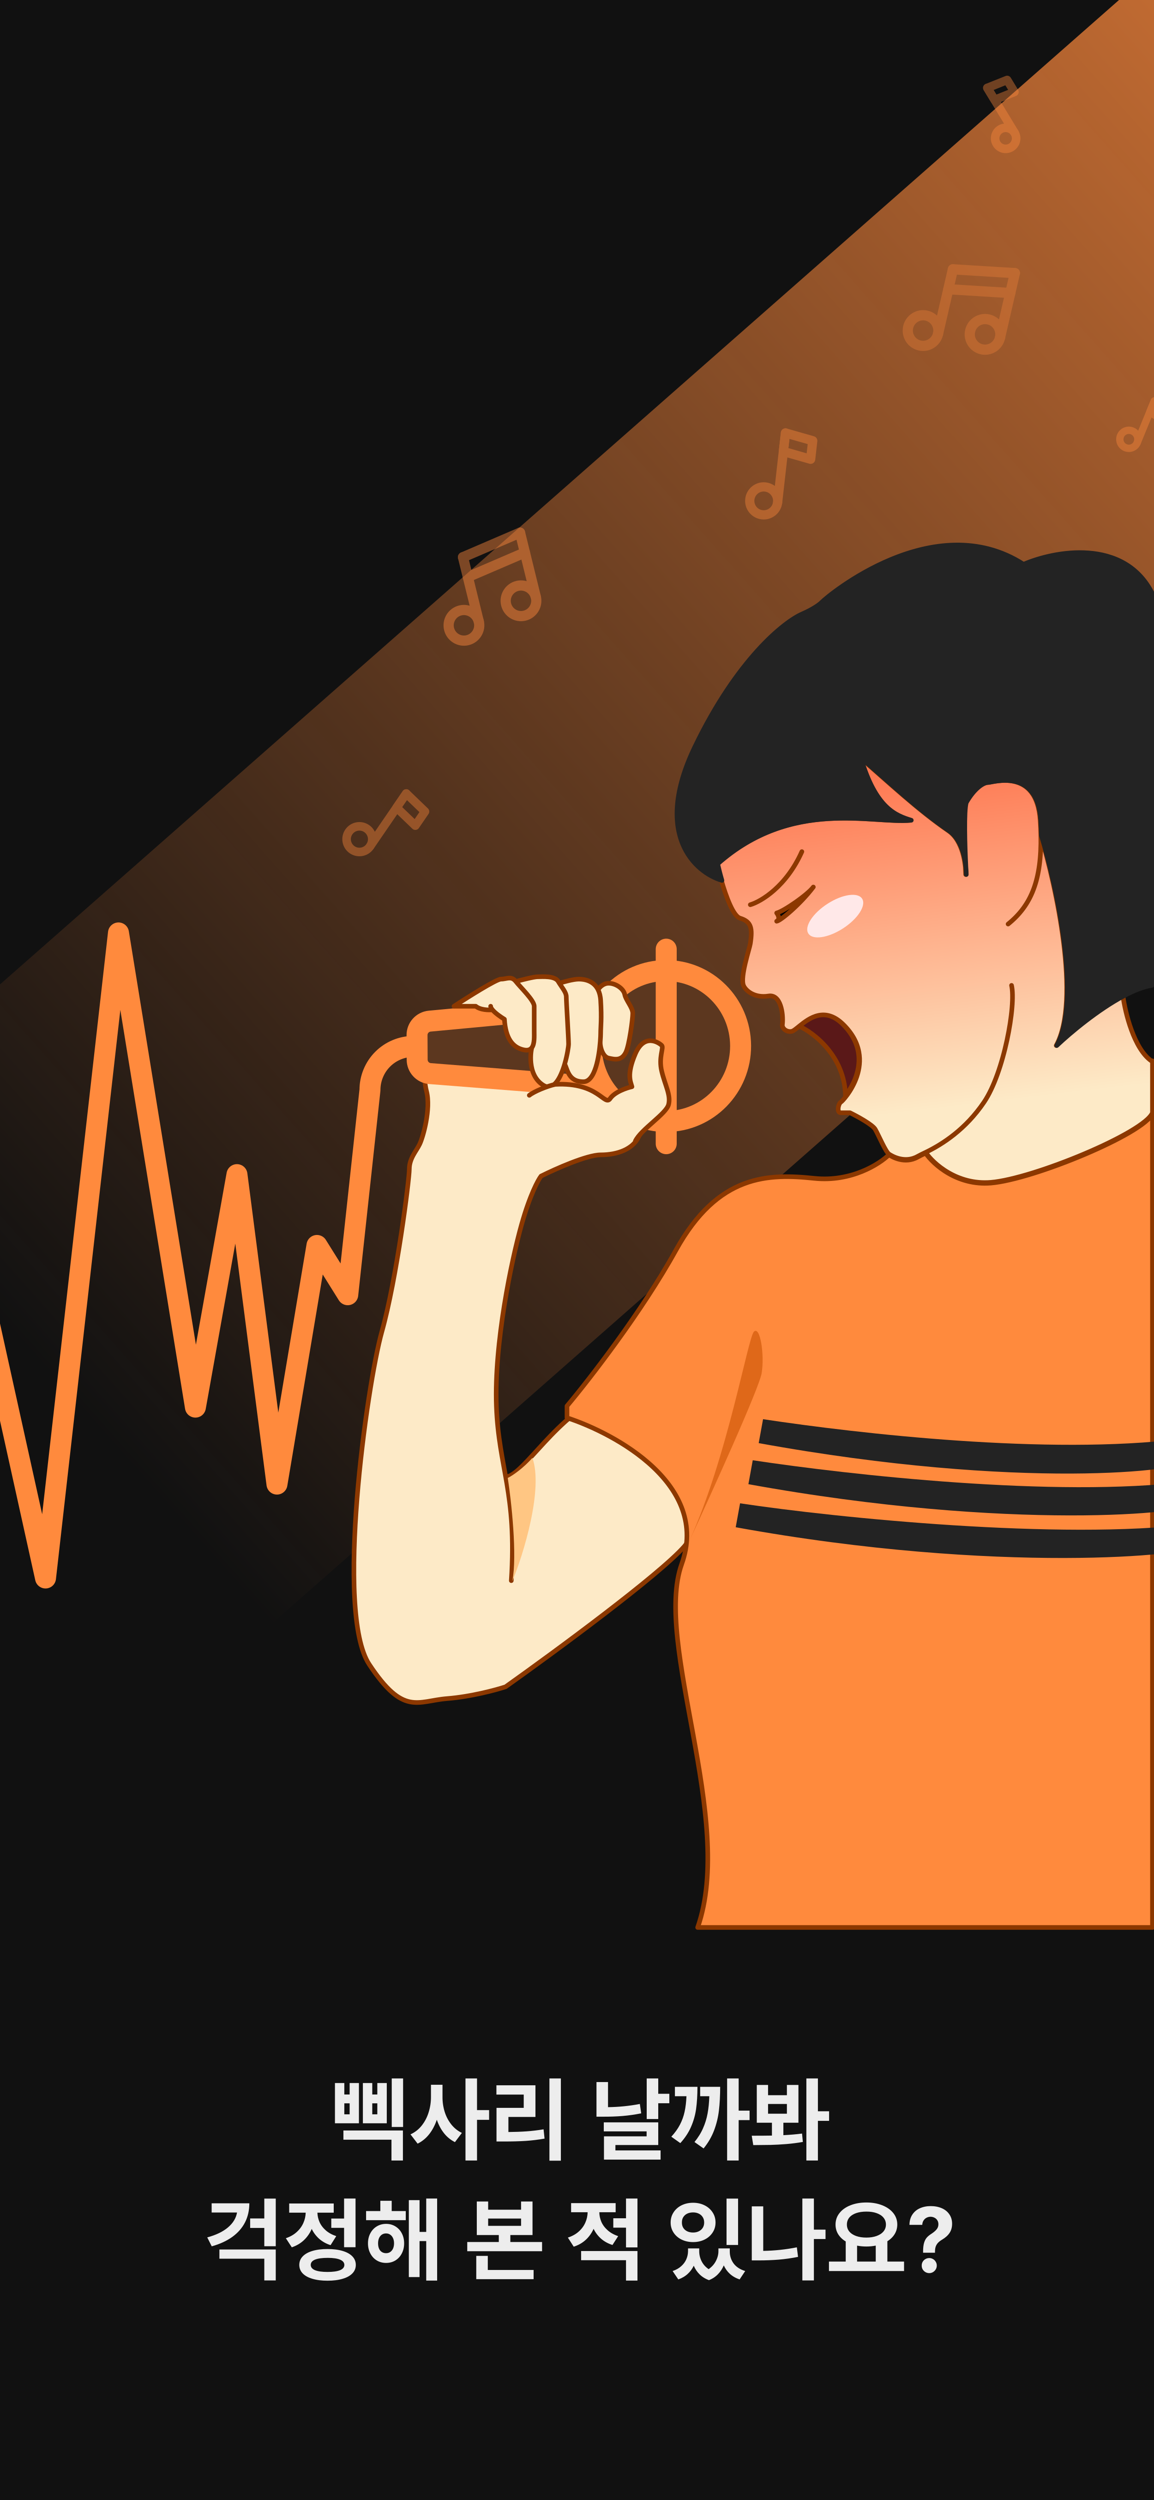 <svg width="375" height="812" viewBox="0 0 375 812" fill="none" xmlns="http://www.w3.org/2000/svg">
<g clip-path="url(#clip0_216_579)">
<rect width="375" height="812" fill="#111111"/>
<path d="M0 319.722L375 -10V275.279L0 605V319.722Z" fill="url(#paint0_linear_216_579)"/>
<g opacity="0.45">
<circle cx="150.761" cy="203.088" r="4.975" transform="rotate(-13.79 150.761 203.088)" stroke="#FF8A3D" stroke-width="3.317" stroke-linecap="round" stroke-linejoin="round"/>
<path d="M155.593 201.902L150.454 180.965" stroke="#FF8A3D" stroke-width="3.317" stroke-linecap="round" stroke-linejoin="round"/>
<path d="M168.99 173L150.454 180.965" stroke="#FF8A3D" stroke-width="3.317" stroke-linecap="round"/>
<path d="M170.571 179.442L152.035 187.407" stroke="#FF8A3D" stroke-width="3.317" stroke-linecap="round"/>
<circle cx="169.298" cy="195.123" r="4.975" transform="rotate(-13.79 169.298 195.123)" stroke="#FF8A3D" stroke-width="3.317" stroke-linecap="round" stroke-linejoin="round"/>
<path d="M174.129 193.937L168.99 173" stroke="#FF8A3D" stroke-width="3.317" stroke-linecap="round" stroke-linejoin="round"/>
</g>
<g opacity="0.3">
<circle cx="299.965" cy="107.357" r="4.975" transform="rotate(12.977 299.965 107.357)" stroke="#FF8A3D" stroke-width="3.317" stroke-linecap="round" stroke-linejoin="round"/>
<path d="M304.813 108.474L309.655 87.466" stroke="#FF8A3D" stroke-width="3.317" stroke-linecap="round" stroke-linejoin="round"/>
<path d="M329.792 88.703L309.655 87.467" stroke="#FF8A3D" stroke-width="3.317" stroke-linecap="round"/>
<path d="M328.302 95.167L308.165 93.93" stroke="#FF8A3D" stroke-width="3.317" stroke-linecap="round"/>
<circle cx="320.102" cy="108.594" r="4.975" transform="rotate(12.977 320.102 108.594)" stroke="#FF8A3D" stroke-width="3.317" stroke-linecap="round" stroke-linejoin="round"/>
<path d="M324.95 109.711L329.792 88.703" stroke="#FF8A3D" stroke-width="3.317" stroke-linecap="round" stroke-linejoin="round"/>
</g>
<g opacity="0.4">
<circle cx="116.794" cy="272.544" r="4.168" transform="rotate(34.434 116.794 272.544)" stroke="#FF8A3D" stroke-width="2.779" stroke-linecap="round" stroke-linejoin="round"/>
<path d="M120.232 274.901L132.015 257.713" stroke="#FF8A3D" stroke-width="2.779" stroke-linecap="round" stroke-linejoin="round"/>
<path d="M132.015 257.713L138.105 263.573L134.963 268.156L128.873 262.297L132.015 257.713Z" stroke="#FF8A3D" stroke-width="2.779" stroke-linecap="round" stroke-linejoin="round"/>
</g>
<g opacity="0.4">
<circle cx="248.176" cy="162.674" r="4.543" transform="rotate(6.454 248.176 162.674)" stroke="#FF8A3D" stroke-width="3" stroke-linecap="round" stroke-linejoin="round"/>
<path d="M252.691 163.185L255.244 140.614" stroke="#FF8A3D" stroke-width="3" stroke-linecap="round" stroke-linejoin="round"/>
<path d="M255.244 140.614L264.102 143.14L263.421 149.159L254.563 146.633L255.244 140.614Z" stroke="#FF8A3D" stroke-width="3" stroke-linecap="round" stroke-linejoin="round"/>
</g>
<g opacity="0.4">
<circle cx="326.793" cy="44.93" r="3.418" transform="rotate(-31.272 326.793 44.93)" stroke="#FF8A3D" stroke-width="2.779" stroke-linecap="round" stroke-linejoin="round"/>
<path d="M329.714 43.156L320.843 28.549" stroke="#FF8A3D" stroke-width="2.779" stroke-linecap="round" stroke-linejoin="round"/>
<path d="M320.843 28.549L327.277 25.974L329.643 29.869L323.209 32.444L320.843 28.549Z" stroke="#FF8A3D" stroke-width="2.779" stroke-linecap="round" stroke-linejoin="round"/>
</g>
<g opacity="0.4">
<circle cx="366.826" cy="142.678" r="2.932" transform="rotate(22.312 366.826 142.678)" stroke="#FF8A3D" stroke-width="2.384" stroke-linecap="round" stroke-linejoin="round"/>
<path d="M369.539 143.791L375.106 130.227" stroke="#FF8A3D" stroke-width="2.384" stroke-linecap="round" stroke-linejoin="round"/>
<path d="M375.106 130.227L380.161 133.358L378.676 136.975L373.622 133.844L375.106 130.227Z" stroke="#FF8A3D" stroke-width="2.384" stroke-linecap="round" stroke-linejoin="round"/>
</g>
<path d="M130.99 690.797H127.299V675.035H130.99V690.797ZM108.842 676.529H111.889V680.25H113.617V676.529H116.635V689.596H108.842V676.529ZM111.596 691.939H130.932V701.695H127.211V694.928H111.596V691.939ZM113.617 686.695V683.121H111.889V686.695H113.617ZM117.924 676.529H120.971V680.25H122.611V676.529H125.688V689.596H117.924V676.529ZM122.611 686.695V683.121H120.971V686.695H122.611ZM143.793 681.07C143.783 682.701 144.013 684.283 144.481 685.816C144.95 687.34 145.658 688.707 146.605 689.918C147.553 691.129 148.715 692.066 150.092 692.73L147.836 695.719C146.449 695.025 145.263 694.059 144.276 692.818C143.29 691.568 142.514 690.113 141.947 688.453C141.342 690.24 140.517 691.803 139.472 693.141C138.427 694.469 137.172 695.494 135.707 696.217L133.393 693.199C134.848 692.535 136.073 691.573 137.069 690.313C138.065 689.044 138.808 687.613 139.296 686.021C139.794 684.42 140.043 682.77 140.043 681.07V677.086H143.793V681.07ZM151.264 675.035H155.014V685.318H158.939V688.482H155.014V701.695H151.264V675.035ZM182.26 701.754H178.539V675.035H182.26V701.754ZM161.312 677.262H173.998V687.545H165.209V692.438C167.357 692.418 169.33 692.345 171.127 692.218C172.924 692.091 174.76 691.871 176.635 691.559L176.957 694.576C174.906 694.938 172.86 695.187 170.819 695.323C168.778 695.45 166.42 695.514 163.744 695.514H161.342V684.586H170.189V680.279H161.312V677.262ZM213.9 680.016H217.504V683.092H213.9V688.219H210.15V675.035H213.9V680.016ZM193.832 676.207H197.582V684.366C201.107 684.317 204.555 683.971 207.924 683.326L208.363 686.373C206.312 686.783 204.281 687.071 202.27 687.237C200.258 687.394 198.207 687.467 196.117 687.457H193.832V676.207ZM196.205 689.303H213.9V696.656H199.984V698.414H214.662V701.402H196.264V693.844H210.121V692.232H196.205V689.303ZM240.033 685.494H243.578V688.57H240.033V701.695H236.283V675.035H240.033V685.494ZM218.148 693.961C219.33 692.682 220.268 691.373 220.961 690.035C221.654 688.697 222.157 687.296 222.47 685.831C222.792 684.356 222.992 682.682 223.07 680.807H219.32V677.76H226.645C226.635 680.484 226.488 682.867 226.205 684.908C225.922 686.939 225.375 688.883 224.564 690.738C223.764 692.594 222.602 694.361 221.078 696.041L218.148 693.961ZM225.678 695.689C226.85 694.254 227.772 692.77 228.446 691.236C229.13 689.703 229.623 688.106 229.926 686.446C230.238 684.776 230.429 682.896 230.497 680.807H227.523V677.76H234.027C234.018 680.65 233.881 683.209 233.617 685.436C233.363 687.652 232.841 689.806 232.05 691.896C231.269 693.976 230.131 695.934 228.637 697.77L225.678 695.689ZM249.584 680.484H255.707V677.145H259.457V689.42H254.564V693.463C256.869 693.346 258.891 693.17 260.629 692.936L260.893 695.66C259.174 695.963 257.387 696.192 255.531 696.349C253.676 696.495 251.952 696.588 250.36 696.627C248.778 696.656 246.918 696.676 244.779 696.686L244.281 693.639C247.084 693.639 249.271 693.624 250.844 693.595V689.42H245.922V677.145H249.584V680.484ZM255.707 686.49V683.326H249.584V686.49H255.707ZM262.035 675.035H265.785V685.699H269.418V688.805H265.785V701.695H262.035V675.035ZM81.024 715.588C81.024 717.893 80.551 719.968 79.603 721.813C78.656 723.649 77.269 725.222 75.443 726.53C73.627 727.829 71.415 728.84 68.808 729.562L67.343 726.662C70.204 725.891 72.455 724.807 74.096 723.41C75.736 722.014 76.713 720.402 77.025 718.576H68.778V715.588H81.024ZM71.298 730.588H89.608V740.637H85.888V733.576H71.298V730.588ZM81.288 720.51H85.888V714.064H89.608V729.533H85.888V723.586H81.288V720.51ZM115.536 729.855H111.815V723.557H107.655V720.539H111.815V714.035H115.536V729.855ZM92.89 726.926C94.286 726.457 95.463 725.788 96.42 724.919C97.377 724.05 98.095 723.073 98.573 721.989C99.052 720.905 99.306 719.787 99.335 718.635H93.974V715.646H108.446V718.635H103.144C103.173 719.709 103.412 720.744 103.861 721.74C104.311 722.727 104.989 723.615 105.897 724.406C106.815 725.197 107.938 725.812 109.267 726.252L107.421 729.182C105.995 728.723 104.765 728.039 103.729 727.131C102.704 726.213 101.894 725.139 101.298 723.908C100.692 725.305 99.848 726.521 98.764 727.556C97.68 728.581 96.366 729.357 94.823 729.885L92.89 726.926ZM97.255 735.598C97.255 734.533 97.621 733.615 98.353 732.844C99.096 732.062 100.155 731.467 101.532 731.057C102.909 730.646 104.54 730.441 106.425 730.441C108.319 730.441 109.955 730.646 111.332 731.057C112.709 731.467 113.769 732.058 114.511 732.829C115.253 733.601 115.624 734.523 115.624 735.598C115.624 736.672 115.253 737.59 114.511 738.352C113.769 739.123 112.709 739.709 111.332 740.109C109.955 740.52 108.319 740.725 106.425 740.725C104.54 740.725 102.909 740.52 101.532 740.109C100.155 739.709 99.096 739.123 98.353 738.352C97.621 737.58 97.255 736.662 97.255 735.598ZM100.976 735.598C100.976 736.35 101.439 736.921 102.367 737.312C103.295 737.692 104.647 737.883 106.425 737.883C108.212 737.883 109.569 737.692 110.497 737.312C111.425 736.931 111.894 736.359 111.903 735.598C111.894 734.846 111.43 734.279 110.512 733.898C109.604 733.508 108.275 733.312 106.527 733.312C102.826 733.312 100.976 734.074 100.976 735.598ZM131.854 721.066H118.964V718.107H123.593V714.768H127.284V718.107H131.854V721.066ZM119.579 728.596C119.579 727.375 119.833 726.286 120.341 725.329C120.849 724.372 121.547 723.625 122.436 723.088C123.334 722.541 124.345 722.268 125.468 722.268C126.591 722.268 127.597 722.541 128.485 723.088C129.374 723.625 130.067 724.372 130.565 725.329C131.073 726.286 131.327 727.375 131.327 728.596C131.327 729.816 131.073 730.91 130.565 731.877C130.067 732.844 129.374 733.601 128.485 734.147C127.597 734.685 126.591 734.953 125.468 734.953C124.345 734.953 123.334 734.685 122.436 734.147C121.547 733.601 120.849 732.844 120.341 731.877C119.833 730.91 119.579 729.816 119.579 728.596ZM122.86 728.596C122.86 729.602 123.095 730.388 123.563 730.954C124.042 731.511 124.677 731.789 125.468 731.789C126.229 731.789 126.845 731.506 127.313 730.939C127.792 730.373 128.036 729.592 128.046 728.596C128.046 727.941 127.934 727.37 127.709 726.882C127.484 726.394 127.177 726.022 126.786 725.769C126.405 725.505 125.966 725.373 125.468 725.373C124.687 725.373 124.057 725.661 123.578 726.237C123.1 726.813 122.86 727.6 122.86 728.596ZM132.851 714.562H136.337V724.875H138.505V714.035H142.05V740.695H138.505V727.863H136.337V739.553H132.851V714.562ZM158.632 717.668H169.325V715.002H173.046V725.9H165.839V728.156H176.151V731.145H151.835V728.156H162.089V725.9H154.94V715.002H158.632V717.668ZM154.765 732.668H158.515V737.238H173.397V740.227H154.765V732.668ZM169.325 722.912V720.539H158.632V722.912H169.325ZM200.058 718.488H194.755C194.765 719.572 194.989 720.622 195.429 721.638C195.878 722.644 196.562 723.552 197.479 724.362C198.397 725.173 199.53 725.803 200.878 726.252L199.032 729.123C197.606 728.674 196.376 728 195.341 727.102C194.306 726.193 193.49 725.119 192.895 723.879C192.279 725.256 191.43 726.447 190.346 727.453C189.262 728.449 187.958 729.191 186.435 729.68L184.53 726.721C185.937 726.271 187.118 725.617 188.075 724.758C189.032 723.898 189.745 722.927 190.214 721.843C190.692 720.749 190.937 719.631 190.946 718.488H185.585V715.529H200.058V718.488ZM188.837 731.086H207.147V740.695H203.427V734.074H188.837V731.086ZM199.296 720.451H203.427V714.035H207.147V729.914H203.427V723.498H199.296V720.451ZM227.216 731.145C227.216 732.277 227.47 733.356 227.978 734.382C228.485 735.407 229.252 736.271 230.277 736.975C231.332 736.232 232.123 735.339 232.65 734.294C233.188 733.249 233.456 732.199 233.456 731.145V730.236H237.147V731.145C237.128 732.619 237.533 733.933 238.363 735.085C239.193 736.228 240.458 737.062 242.157 737.59L240.341 740.314C239.101 739.895 238.051 739.294 237.191 738.513C236.342 737.741 235.678 736.823 235.199 735.759C234.74 736.843 234.105 737.8 233.295 738.63C232.494 739.46 231.522 740.1 230.38 740.549C229.179 740.109 228.168 739.484 227.348 738.674C226.527 737.873 225.893 736.936 225.443 735.861C224.955 736.887 224.291 737.78 223.451 738.542C222.611 739.304 221.601 739.895 220.419 740.314L218.573 737.59C219.696 737.209 220.629 736.682 221.371 736.008C222.123 735.334 222.675 734.582 223.026 733.752C223.388 732.912 223.573 732.043 223.583 731.145V730.236H227.216V731.145ZM217.929 721.828C217.929 720.588 218.246 719.484 218.881 718.518C219.516 717.541 220.385 716.779 221.488 716.232C222.602 715.686 223.847 715.412 225.224 715.412C226.591 715.412 227.826 715.686 228.93 716.232C230.043 716.779 230.917 717.541 231.552 718.518C232.196 719.484 232.519 720.588 232.519 721.828C232.519 723.049 232.196 724.143 231.552 725.109C230.917 726.076 230.043 726.833 228.93 727.38C227.826 727.917 226.591 728.186 225.224 728.186C223.856 728.186 222.616 727.917 221.503 727.38C220.39 726.833 219.516 726.076 218.881 725.109C218.246 724.143 217.929 723.049 217.929 721.828ZM221.591 721.828C221.581 722.482 221.728 723.059 222.03 723.557C222.343 724.045 222.772 724.421 223.319 724.685C223.876 724.948 224.511 725.08 225.224 725.08C225.917 725.08 226.532 724.948 227.069 724.685C227.616 724.421 228.046 724.045 228.358 723.557C228.671 723.059 228.827 722.482 228.827 721.828C228.827 721.154 228.671 720.573 228.358 720.085C228.046 719.587 227.616 719.206 227.069 718.942C226.532 718.679 225.917 718.547 225.224 718.547C224.511 718.547 223.876 718.679 223.319 718.942C222.772 719.206 222.343 719.587 222.03 720.085C221.728 720.573 221.581 721.154 221.591 721.828ZM236.093 714.064H239.843V729.123H236.093V714.064ZM268.261 727.189H264.481V740.637H260.731V714.035H264.481V724.143H268.261V727.189ZM244.296 716.584H248.017V731.042C251.796 730.974 255.438 730.588 258.944 729.885L259.325 732.99C257.245 733.41 255.155 733.708 253.056 733.884C250.956 734.05 248.808 734.133 246.61 734.133H244.296V716.584ZM293.778 737.59H269.374V734.514H274.823V727.98C273.769 727.346 272.953 726.564 272.377 725.637C271.801 724.699 271.513 723.654 271.513 722.502C271.513 721.086 271.942 719.836 272.802 718.752C273.661 717.668 274.848 716.828 276.361 716.232C277.885 715.627 279.608 715.324 281.532 715.324C283.446 715.324 285.165 715.627 286.688 716.232C288.212 716.828 289.408 717.668 290.277 718.752C291.146 719.836 291.581 721.086 291.581 722.502C291.571 723.635 291.288 724.66 290.731 725.578C290.175 726.496 289.384 727.272 288.358 727.907V734.514H293.778V737.59ZM275.204 722.502C275.204 723.361 275.463 724.108 275.98 724.743C276.508 725.378 277.245 725.866 278.192 726.208C279.149 726.55 280.263 726.721 281.532 726.721C282.782 726.721 283.886 726.55 284.843 726.208C285.8 725.866 286.547 725.378 287.084 724.743C287.621 724.108 287.89 723.361 287.89 722.502C287.89 721.623 287.621 720.866 287.084 720.231C286.557 719.597 285.814 719.113 284.857 718.781C283.9 718.439 282.792 718.273 281.532 718.283C280.263 718.283 279.149 718.449 278.192 718.781C277.245 719.113 276.508 719.597 275.98 720.231C275.463 720.866 275.204 721.623 275.204 722.502ZM284.579 734.514V729.328C283.603 729.523 282.587 729.621 281.532 729.621C280.507 729.621 279.501 729.528 278.515 729.343V734.514H284.579ZM299.96 731.32C299.96 730.148 300.062 729.201 300.268 728.479C300.482 727.746 300.78 727.165 301.161 726.735C301.542 726.296 302.06 725.871 302.714 725.461C303.427 724.992 303.979 724.519 304.369 724.04C304.76 723.562 304.95 723.01 304.94 722.385C304.94 721.906 304.828 721.486 304.604 721.125C304.379 720.754 304.071 720.471 303.681 720.275C303.3 720.07 302.87 719.963 302.392 719.953C301.923 719.963 301.488 720.07 301.088 720.275C300.688 720.48 300.36 720.783 300.106 721.184C299.853 721.574 299.716 722.043 299.696 722.59H295.536C295.556 721.262 295.873 720.144 296.488 719.235C297.104 718.317 297.924 717.634 298.949 717.185C299.984 716.726 301.142 716.496 302.421 716.496C303.788 716.496 304.994 716.726 306.039 717.185C307.094 717.644 307.914 718.308 308.5 719.177C309.096 720.036 309.394 721.057 309.394 722.238C309.394 723.391 309.12 724.377 308.573 725.197C308.036 726.008 307.255 726.721 306.229 727.336C305.653 727.678 305.194 728.024 304.853 728.376C304.511 728.728 304.252 729.138 304.076 729.606C303.91 730.075 303.827 730.646 303.827 731.32V731.643H299.96V731.32ZM299.521 735.803C299.511 735.363 299.613 734.958 299.828 734.587C300.053 734.206 300.355 733.908 300.736 733.693C301.117 733.479 301.532 733.371 301.981 733.371C302.411 733.371 302.812 733.479 303.183 733.693C303.554 733.908 303.852 734.206 304.076 734.587C304.301 734.958 304.413 735.363 304.413 735.803C304.413 736.252 304.301 736.667 304.076 737.048C303.852 737.419 303.554 737.717 303.183 737.941C302.812 738.156 302.411 738.264 301.981 738.264C301.532 738.264 301.117 738.156 300.736 737.941C300.355 737.717 300.053 737.419 299.828 737.048C299.613 736.667 299.511 736.252 299.521 735.803Z" fill="#EDEDED"/>
<path d="M134.347 339.859C132.492 339.859 130.655 340.224 128.942 340.935C127.228 341.645 125.671 342.686 124.359 343.999C123.047 345.311 122.007 346.869 121.297 348.584C120.587 350.299 120.222 352.137 120.222 353.993L113 420.5L103 404.5L90 482L77 381.5L63.5 457L38.5 303L14.79 512.5L-6 418.5" stroke="#FF8A3D" stroke-width="6.817" stroke-linecap="round" stroke-linejoin="round"/>
<path d="M138.596 354.39C137.404 349.793 138.099 343.026 138.596 340.217C152.111 310.822 172.771 335.12 181.412 350.942C195.559 350.176 197.421 358.221 199.283 355.539C200.772 353.394 204.619 352.092 206.356 351.709C205.984 350.176 204.495 347.878 207.473 340.983C210.452 334.088 215.292 337.535 216.037 338.301C216.781 339.067 214.92 342.132 216.037 346.729C217.153 351.325 219.015 354.39 218.27 357.455C217.526 360.519 209.335 365.499 207.473 369.33C205.612 373.16 200.772 375.075 195.187 375.075C190.719 375.075 180.419 379.672 175.827 381.971C174.834 383.248 172.178 388.176 169.498 397.676C166.147 409.551 160.562 436.366 161.307 456.668C161.645 465.883 163.057 472.494 164.324 479.652C169.908 479.652 181.412 458.584 197.049 453.221C212.686 447.858 232.418 490.761 222.366 502.253C214.324 511.446 180.295 536.473 164.285 547.838C161.183 548.859 153.042 551.055 145.298 551.668C135.618 552.434 131.15 557.414 119.98 540.559C108.811 523.705 119.236 449.773 124.076 432.535C128.916 415.297 133.011 383.12 133.011 379.672C133.011 376.225 135.245 373.926 136.362 371.628C137.479 369.33 140.085 360.136 138.596 354.39Z" fill="#FDEAC7"/>
<path d="M164.324 479.652C169.908 479.652 181.412 458.584 197.049 453.221C212.686 447.858 232.418 490.761 222.366 502.253C214.324 511.446 180.295 536.473 164.285 547.838C161.183 548.859 153.042 551.055 145.298 551.668C135.618 552.434 131.15 557.414 119.98 540.559C108.811 523.705 119.236 449.773 124.076 432.535C128.916 415.297 133.011 383.12 133.011 379.672C133.011 376.225 135.245 373.926 136.362 371.628C137.479 369.33 140.085 360.136 138.596 354.39C137.404 349.793 138.099 343.026 138.596 340.217C152.111 310.822 172.771 335.12 181.412 350.942C195.559 350.176 197.421 358.221 199.283 355.539C200.772 353.394 204.619 352.092 206.356 351.709C205.984 350.176 204.495 347.878 207.473 340.983C210.452 334.088 215.292 337.535 216.037 338.301C216.781 339.067 214.92 342.132 216.037 346.729C217.153 351.325 219.015 354.39 218.27 357.455C217.526 360.519 209.335 365.499 207.473 369.33C205.612 373.16 200.772 375.075 195.187 375.075C190.719 375.075 180.419 379.672 175.827 381.971C174.834 383.248 172.178 388.176 169.498 397.676C166.147 409.551 160.562 436.366 161.307 456.668C162.052 476.971 168.009 484.632 166.147 513.362" stroke="#8C3800" stroke-width="1.5" stroke-linecap="round" stroke-linejoin="round"/>
<path d="M273.744 332.514C267.73 326.633 262.599 330.607 259.456 333.154C264.437 335.366 274.469 343.01 274.747 355.881C277.89 351.78 283.238 341.796 273.744 332.514Z" fill="#5A1818" stroke="#8C3800" stroke-width="1.5" stroke-linecap="round" stroke-linejoin="round"/>
<path d="M298.176 375.811C294.081 378.109 289.985 375.811 288.869 375.044C285.766 378.109 276.582 383.932 264.668 382.706C249.776 381.173 233.394 381.173 219.619 406.073C208.599 425.992 191.448 448.082 184.25 456.637V460.468C199.887 465.575 230.757 482.226 221.524 507.968C212.29 533.71 239 591 226.708 626H374.5V361.637C371.894 368.149 335.78 383.089 322.004 384.238C310.984 385.157 303.265 378.131 300.783 374.503C299.73 375.009 298.837 375.44 298.176 375.811Z" fill="#FF8A3D" stroke="#8C3800" stroke-width="1.5" stroke-linecap="round" stroke-linejoin="round"/>
<path d="M243.819 306.476C244.564 301.496 244.192 299.347 240.469 298.198C238.292 297.526 235.982 291.356 234.412 285.94C233.834 283.946 233.356 282.054 233.022 280.577C257.223 259.125 283.433 267.629 295.943 266.403C290.979 264.871 284.401 262.573 279.561 246.101C288.745 254.018 298.177 262.956 308.229 269.851C312.022 272.453 313.316 277.88 313.685 281.593C313.343 274.563 313.02 263.379 313.814 260.657C316.42 256.061 319.398 254.145 320.888 254.145C322.377 254.145 336.897 249.166 338.014 266.403C338.126 268.139 338.197 269.798 338.225 271.383C343.243 287.983 351.268 324.859 343.226 339.569C347.681 335.352 356.601 327.91 364.916 323.48C365.629 328.843 368.469 340.565 374.128 344.549H374.5V361.403C371.894 367.916 335.78 382.855 322.005 384.004C310.984 384.924 303.265 377.897 300.783 374.269C299.731 374.775 298.837 375.206 298.177 375.577C294.081 377.875 289.986 375.577 288.869 374.811C287.752 374.045 285.518 368.682 284.401 366.766C283.508 365.234 278.568 362.553 276.21 361.403H273.232C271.743 361.403 272.487 358.339 273.232 357.956C273.977 357.573 286.122 344.549 273.977 332.674C268.051 326.88 262.983 330.652 259.829 333.2C258.697 334.114 257.812 334.871 257.223 334.972C255.436 335.278 253.996 333.823 254.244 332.674C254.616 329.098 253.648 322.867 249.776 323.48C244.936 324.246 242.18 321.538 241.586 320.032C240.469 317.202 243.586 308.037 243.819 306.476Z" fill="url(#paint1_linear_216_579)"/>
<path d="M328.706 320.032C330.195 326.545 326.248 348.376 319.771 357.956C313.814 366.766 306.254 371.636 300.783 374.269M327.589 300.113C335.29 293.912 338.474 285.543 338.225 271.383M338.225 271.383C338.197 269.798 338.126 268.139 338.014 266.403C336.897 249.166 322.377 254.145 320.888 254.145C319.398 254.145 316.42 256.061 313.814 260.657C312.92 263.722 313.441 277.512 313.814 284.024C313.814 280.832 312.99 273.116 308.229 269.851C298.177 262.956 288.745 254.018 279.561 246.101C284.401 262.573 290.979 264.871 295.943 266.403C283.433 267.629 257.223 259.125 233.022 280.577C233.356 282.054 233.834 283.946 234.412 285.94C235.982 291.356 238.292 297.526 240.469 298.198C244.192 299.347 244.564 301.496 243.819 306.476C243.586 308.037 240.469 317.202 241.586 320.032C242.18 321.538 244.936 324.246 249.776 323.48C253.648 322.867 254.616 329.098 254.244 332.674C253.996 333.823 255.436 335.278 257.223 334.972C257.812 334.871 258.697 334.114 259.829 333.2C262.983 330.652 268.051 326.88 273.977 332.674C286.122 344.549 273.977 357.573 273.232 357.956C272.487 358.339 271.743 361.403 273.232 361.403C274.423 361.403 275.714 361.403 276.21 361.403C278.568 362.553 283.508 365.234 284.401 366.766C285.518 368.682 287.752 374.045 288.869 374.811C289.986 375.577 294.081 377.875 298.177 375.577C298.837 375.206 299.731 374.775 300.783 374.269M338.225 271.383C343.243 287.983 351.268 324.859 343.226 339.569C347.681 335.352 356.601 327.91 364.916 323.48C365.629 328.843 368.469 340.565 374.128 344.549H374.5V361.403C371.894 367.916 335.78 382.855 322.005 384.004C310.984 384.924 303.265 377.897 300.783 374.269" stroke="#8C3800" stroke-width="1.5" stroke-linecap="round" stroke-linejoin="round"/>
<path d="M296.128 266.404C283.618 267.629 257.407 259.125 233.207 280.577C233.541 282.054 234.019 283.946 234.597 285.94C225.943 283.386 212.06 271.154 225.761 242.654C239.462 214.154 254.801 201.921 260.758 199.367C262.247 198.729 265.598 197.069 267.087 195.537C268.949 193.621 303.574 164.508 332.614 183.279C342.666 178.937 365.079 174.698 374.313 192.472V320.033C371.54 320.465 368.367 321.74 365.101 323.48C356.786 327.91 347.866 335.352 343.411 339.569C351.453 324.859 343.428 287.983 338.41 271.383C338.382 269.798 338.311 268.139 338.198 266.404C337.082 249.166 322.561 254.145 321.072 254.145C319.583 254.145 316.605 256.061 313.998 260.658C313.205 263.379 313.527 274.563 313.87 281.593C313.964 282.54 313.998 283.376 313.998 284.025C313.957 283.297 313.913 282.478 313.87 281.593C313.501 277.88 312.207 272.453 308.414 269.851C298.361 262.956 288.93 254.018 279.746 246.101C284.586 262.573 291.163 264.871 296.128 266.404Z" fill="#232323" stroke="#232323" stroke-width="1.5" stroke-linecap="round" stroke-linejoin="round"/>
<path d="M252.382 299.197C253.574 298.585 252.879 297.154 252.382 296.516C254.572 296.016 262.195 290.757 264.182 288.24C264.22 288.189 264.258 288.139 264.296 288.089C264.261 288.138 264.222 288.188 264.182 288.24C260.008 293.704 253.612 299.071 252.382 299.197Z" fill="black"/>
<path d="M243.819 293.835C247.294 292.813 255.51 287.935 260.573 276.597M252.382 296.516C252.879 297.154 253.574 298.585 252.382 299.197C253.623 299.07 260.127 293.605 264.296 288.089C262.509 290.54 254.616 296.005 252.382 296.516Z" stroke="#8C3800" stroke-width="1.5" stroke-linecap="round" stroke-linejoin="round"/>
<ellipse rx="10.41" ry="4.728" transform="matrix(0.842 -0.539 0.517 0.856 271.415 297.535)" fill="#FFE8E8"/>
<path d="M201.452 325.859L201.601 353.532L139.749 348.685C137.394 348.5 135.573 346.542 135.56 344.179L135.517 336.193C135.505 333.838 137.294 331.863 139.639 331.644L201.452 325.859Z" fill="#5C371F" stroke="#FF8A3D" stroke-width="6.817" stroke-linecap="round" stroke-linejoin="round"/>
<ellipse rx="24.506" ry="24.26" transform="matrix(0.005 1 -1 0.005 216.404 339.729)" fill="#5C371F" stroke="#FF8A3D" stroke-width="6.817" stroke-linecap="round" stroke-linejoin="round"/>
<line x1="216.492" y1="371.449" x2="216.492" y2="308.269" stroke="#FF8A3D" stroke-width="6.817" stroke-linecap="round" stroke-linejoin="round"/>
<path d="M147.531 326.81C151.999 323.873 161.307 317.999 162.796 317.999C164.658 317.999 166.147 316.85 167.636 318.765C169.498 318.254 173.519 317.233 174.71 317.233C176.199 317.233 180.295 316.85 181.412 318.765C181.525 318.959 181.642 319.15 181.761 319.336C183.134 318.891 186.326 317.999 188.113 317.999C189.831 317.999 192.869 318.452 194.351 321.447C194.754 320.743 196.006 319.336 197.793 319.336C200.027 319.336 202.633 321.064 203.006 322.979C203.378 324.894 205.612 327.193 205.612 329.108C205.612 331.023 204.495 339.451 203.378 341.749C201.946 344.696 199.655 344.047 197.793 343.664C195.932 343.281 194.946 340.217 195.058 338.301C194.695 342.947 193.429 351.326 189.603 351.326C184.762 351.326 184.463 347.495 183.496 345.58C182.211 349.973 179.929 354.548 176.572 352.475C170.987 349.027 172.618 340.61 172.849 340.222C172.358 340.904 171.555 341.253 170.242 340.983C166.519 340.217 164.285 337.152 163.913 331.023C162.828 330.372 160.953 329.084 160.015 327.959C158.832 328.086 156.095 328.035 154.605 326.81H147.531Z" fill="#FDEAC7"/>
<path d="M167.636 318.765C166.147 316.85 164.658 317.999 162.796 317.999C161.307 317.999 151.999 323.873 147.531 326.81H154.605C156.095 328.035 158.832 328.086 160.015 327.959M167.636 318.765C169.125 320.681 173.593 324.894 173.593 326.81C173.593 328.725 173.593 332.172 173.593 334.854C173.593 336.59 173.749 338.969 172.849 340.222M167.636 318.765C169.498 318.254 173.519 317.233 174.71 317.233C176.199 317.233 180.295 316.85 181.412 318.765C181.525 318.959 181.642 319.15 181.761 319.336M159.445 326.81C159.445 327.142 159.665 327.539 160.015 327.959M160.015 327.959C160.953 329.084 162.828 330.372 163.913 331.023C164.285 337.152 166.519 340.217 170.242 340.983C171.555 341.253 172.358 340.904 172.849 340.222M172.849 340.222C172.618 340.61 170.987 349.027 176.572 352.475C179.929 354.548 182.211 349.973 183.496 345.58M181.761 319.336C182.815 320.991 184.018 322.368 184.018 323.745C184.018 325.277 184.762 337.152 184.762 339.068C184.762 339.831 184.348 342.666 183.496 345.58M181.761 319.336C183.134 318.891 186.326 317.999 188.113 317.999C189.831 317.999 192.869 318.452 194.351 321.447M183.496 345.58C184.463 347.495 184.762 351.326 189.603 351.326C193.429 351.326 194.695 342.947 195.058 338.301M194.351 321.447C194.796 322.347 195.101 323.477 195.187 324.894C195.559 331.023 195.187 333.322 195.187 335.62C195.187 336.101 195.154 337.07 195.058 338.301M194.351 321.447C194.754 320.743 196.006 319.336 197.793 319.336C200.027 319.336 202.633 321.064 203.006 322.979C203.378 324.894 205.612 327.193 205.612 329.108C205.612 331.023 204.495 339.451 203.378 341.749C201.946 344.696 199.655 344.047 197.793 343.664C195.932 343.281 194.946 340.217 195.058 338.301" stroke="#8C3800" stroke-width="1.5" stroke-linecap="round" stroke-linejoin="round"/>
<path d="M385.243 474.638C384.877 472.309 384.133 468.319 383.743 467.327C340.778 472.671 279.113 465.626 247.956 460.926L246.543 468.694C331.994 484.23 385.7 477.55 385.243 474.638Z" fill="#232323"/>
<path d="M387.592 488.484C387.226 486.155 386.483 482.165 386.093 481.173C343.128 486.517 275.767 478.962 244.609 474.262L243.197 482.031C328.647 497.567 388.049 491.396 387.592 488.484Z" fill="#232323"/>
<path d="M388.518 502.203C388.728 499.855 388.121 495.948 387.731 494.956C344.766 500.3 271.646 492.948 240.488 488.247L239.075 496.016C324.526 511.552 388.264 505.051 388.518 502.203Z" fill="#232323"/>
<path d="M247.5 446C246.7 450.8 231.5 484.333 224 500.5C236.5 473 243 434.5 245 432.5C247 430.5 248.5 440 247.5 446Z" fill="#DF6819"/>
<path d="M217.27 358.692C216.526 361.757 208.335 366.737 206.473 370.567L172 355.738C172.8 354.138 177.941 352.7 180.412 352.18C194.559 351.414 196.421 359.459 198.283 356.777C199.772 354.632 203.619 353.33 205.356 352.947C204.984 351.414 203.495 349.116 206.473 342.221C209.452 335.326 214.292 338.773 215.036 339.539C215.781 340.305 213.92 343.37 215.036 347.967C216.153 352.563 218.015 355.628 217.27 358.692Z" fill="#FDEAC7"/>
<path d="M206.473 370.567C208.335 366.737 216.526 361.757 217.27 358.692C218.015 355.628 216.153 352.563 215.036 347.967C213.92 343.37 215.781 340.305 215.036 339.539C214.292 338.773 209.452 335.326 206.473 342.221C203.495 349.116 204.984 351.414 205.356 352.947C203.619 353.33 199.772 354.632 198.283 356.777C196.421 359.459 194.559 351.414 180.412 352.18C177.941 352.7 173.5 354.5 172 355.738" stroke="#8C3800" stroke-width="1.5" stroke-linecap="round" stroke-linejoin="round"/>
<path d="M166.5 513.5C168.1 505.1 166.167 487.5 165 480C166.5 479.333 170.2 476.7 173 473.5C176.6 483.5 170.167 504.667 166.5 513.5Z" fill="#FFC683"/>
</g>
<defs>
<linearGradient id="paint0_linear_216_579" x1="592" y1="-67" x2="-42.5" y2="496" gradientUnits="userSpaceOnUse">
<stop stop-color="#FF8A3D"/>
<stop offset="0.91" stop-color="#FF8A3D" stop-opacity="0"/>
</linearGradient>
<linearGradient id="paint1_linear_216_579" x1="283.284" y1="200.367" x2="304.945" y2="383.947" gradientUnits="userSpaceOnUse">
<stop offset="0.042" stop-color="#FF4C24"/>
<stop offset="0.872" stop-color="#FDEAC7"/>
</linearGradient>
<clipPath id="clip0_216_579">
<rect width="375" height="812" fill="white"/>
</clipPath>
</defs>
</svg>
